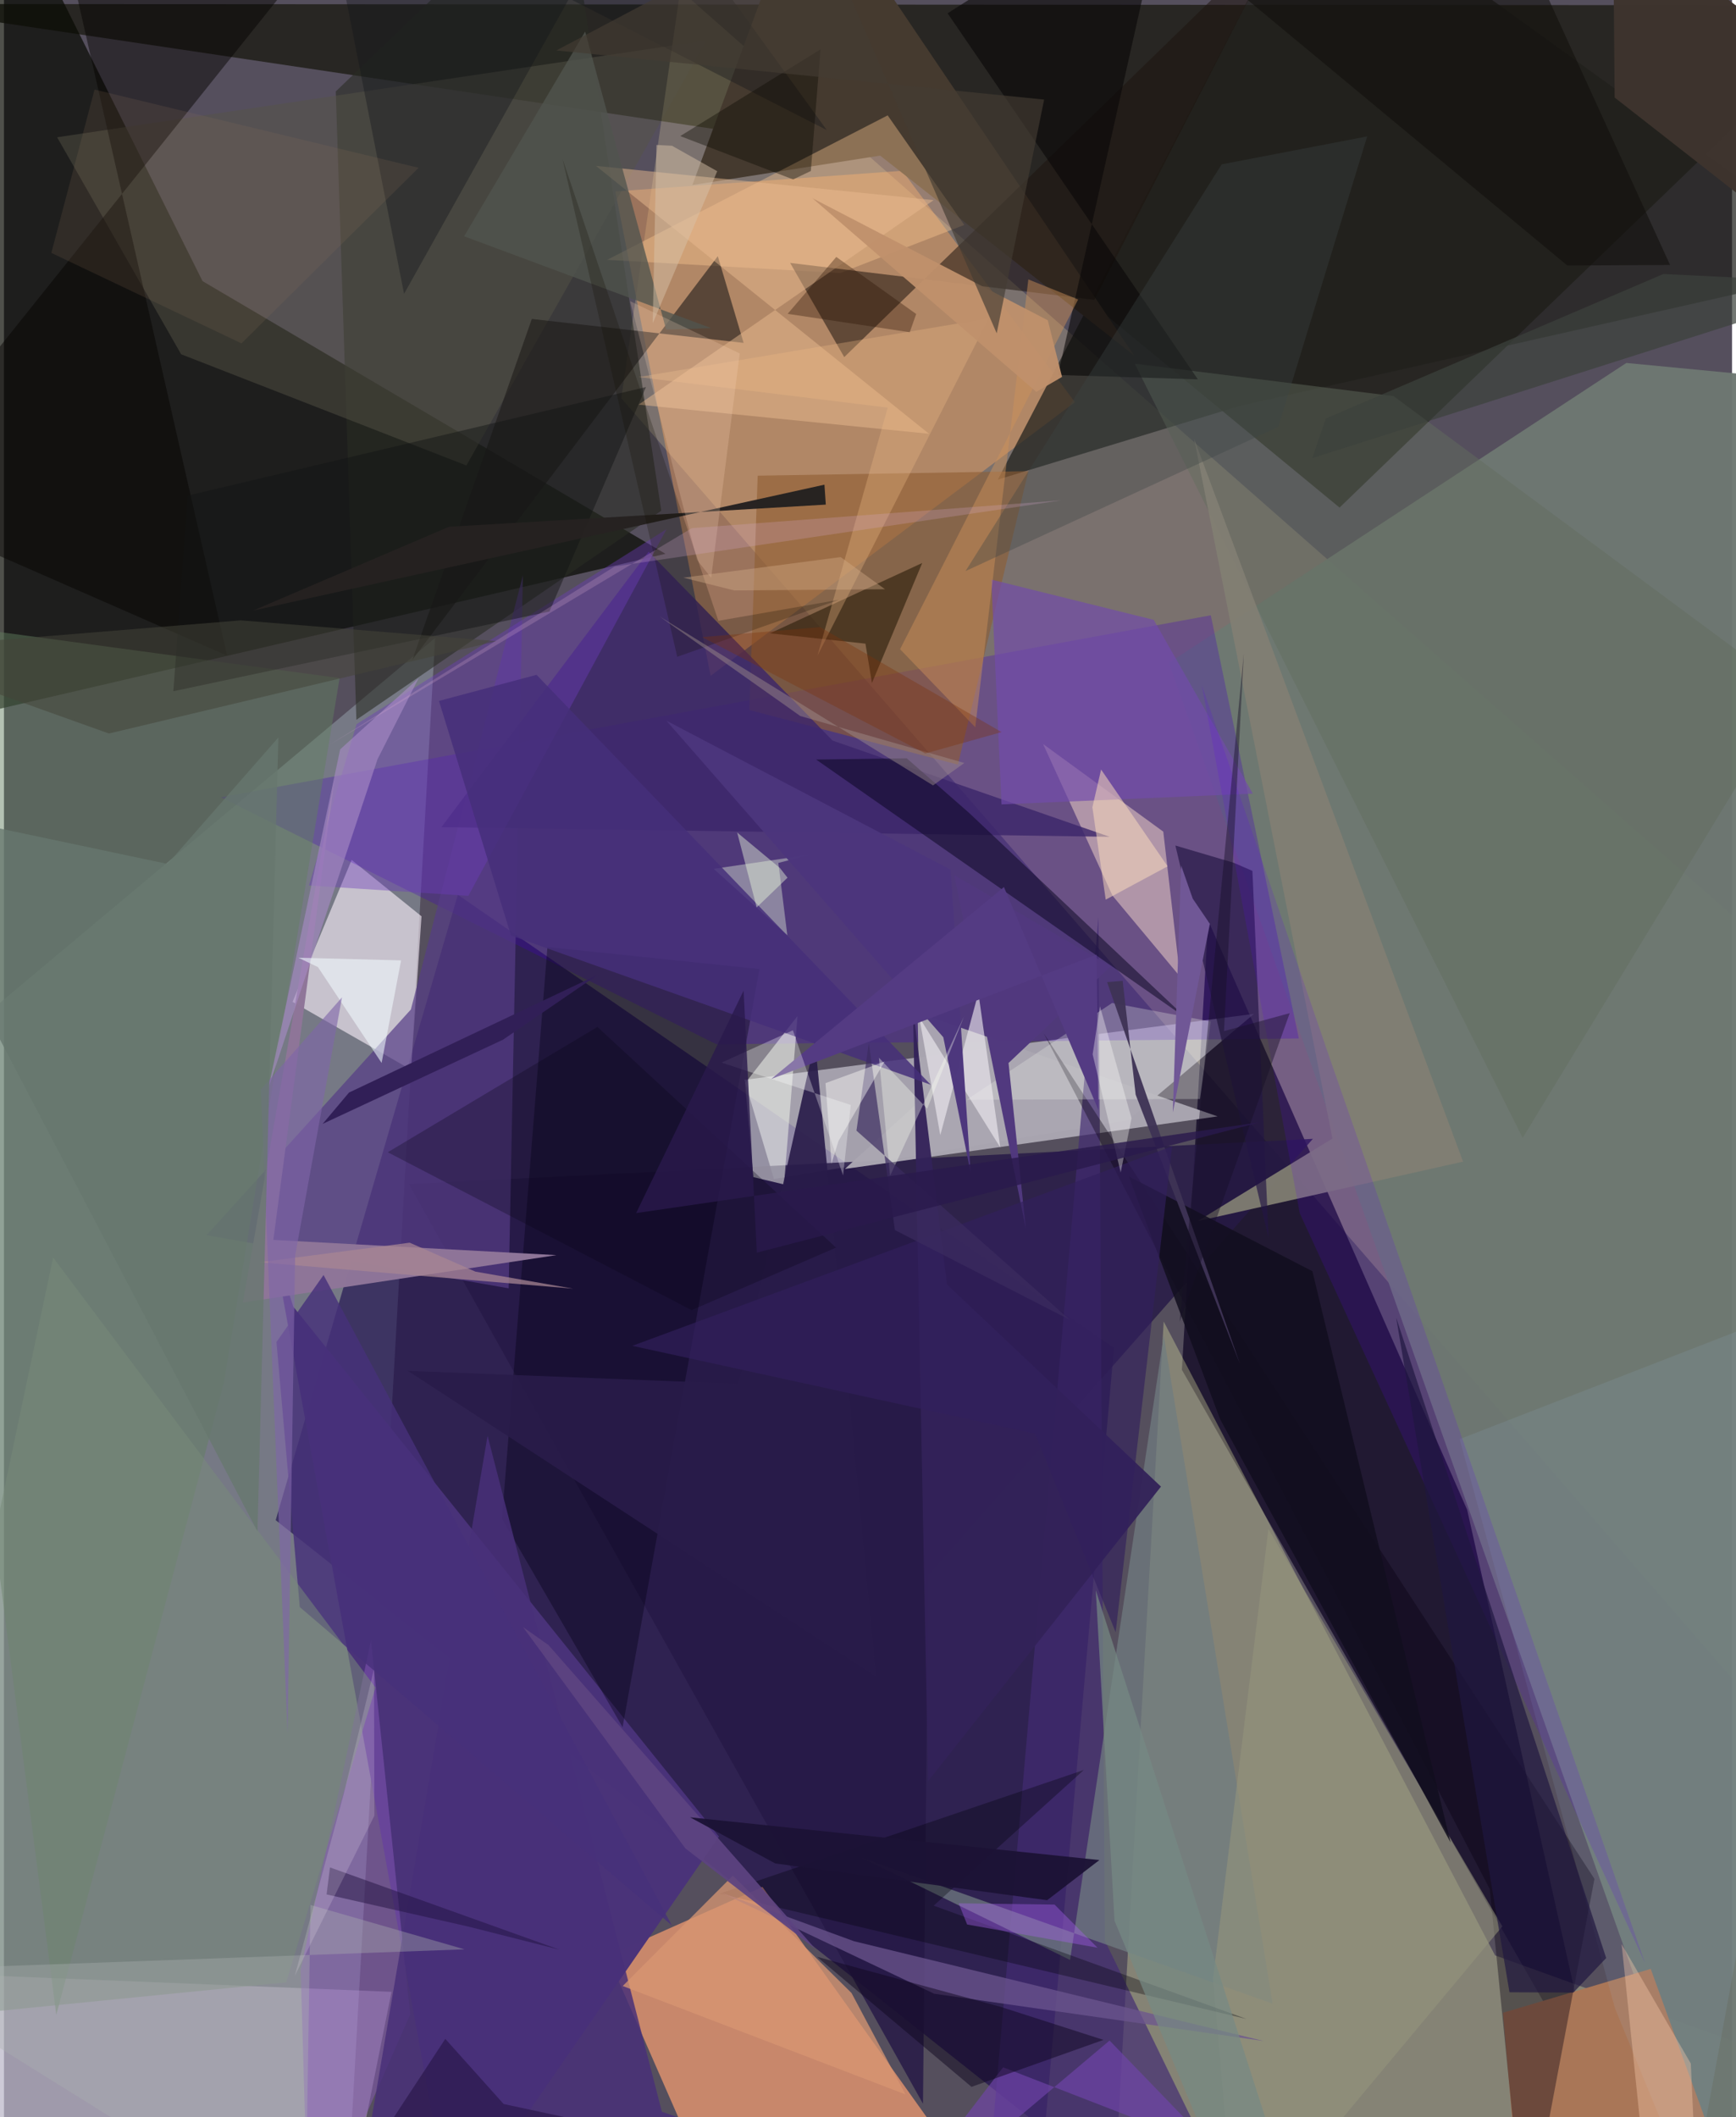 <svg xmlns="http://www.w3.org/2000/svg" width="228" height="278" viewBox="0 0 836 1024"><path fill="#554f5d" d="M0 0h836v1024H0z"/><path fill="#8c96a0" fill-opacity=".592" d="M208.58 308.564l-224.802 188.45L-48.6 1056.22l215.75-10.135z"/><path fill="#140049" fill-opacity=".573" d="M536.99 651.925L219.565 432.76 131.46 735.257l372.079 294.846z"/><path fill="#1b1b12" fill-opacity=".769" d="M-62 1.924l960 .646-251.883 242.924L441.695 77.017z"/><path fill="#090b03" fill-opacity=".714" d="M320.025 267.861L96.06 135.961 3.221-50.28-62 356.759z"/><path fill="#ffedad" fill-opacity=".216" d="M898 883.258V497.13L327.159-4.747l-28.5 197.345z"/><path fill="#09011f" fill-opacity=".686" d="M707.879 730.328l63.574 284.446-201.596-352.23 12.74-217.3z"/><path fill="#f5fcae" fill-opacity=".302" d="M535.687 1086l25.354-446.835 160.311 306.58L898 1009.42z"/><path fill="#f8f5ff" fill-opacity=".49" d="M372.486 570.24l-14.282-47.951 246.503-31.9-60.812 51.398z"/><path fill="#ffa372" fill-opacity=".678" d="M366.922 912.624l-74.887 33.38L353.36 1086l112.037-35.358z"/><path fill="#ffa95b" fill-opacity=".412" d="M518.106 194.53l-83.49-111.939-138.845 9.994 46.085 234.282z"/><path fill="#6e7872" fill-opacity=".965" d="M898 186.374l-113.134-10.823-221.276 145.07L834.85 1086z"/><path fill="#fdf4fd" fill-opacity=".596" d="M139.604 484.563l28.598-68.652 33.804 27.277-5.078 74.166z"/><path fill="#4300c0" fill-opacity=".282" d="M626.426 502.3l-281.812 2.75-239.706-119.432 478.929-88.024z"/><path fill="#4a3379" fill-opacity=".992" d="M139.953 631.958l205.936 256.316-129.164 186.742-86.677-474.307z"/><path fill="#282b23" fill-opacity=".58" d="M170.497 348.143L160.52 44.235 271.117-62l46.87 309.033z"/><path fill="#f3dffb" fill-opacity=".329" d="M168.443 1058.224L-62 1013.164v-59.873l249.49 10.09z"/><path fill="#261946" fill-opacity=".82" d="M447.15 761.962l186.072-211.15-437.327 21.855 248.71 444.843z"/><path fill="#20201c" fill-opacity=".729" d="M898 128.602L634.104-62 480.807 231.952l116.4-35.429z"/><path fill="#fddfcf" fill-opacity=".478" d="M536.275 433.178l-33.564-73.311 58.137 42.373 8.109 70.116z"/><path fill="#563c86" fill-opacity=".702" d="M244.159 623.116l6.89-344.773-54.186 209.905L98.03 597.416z"/><path fill="#8f5e33" fill-opacity=".604" d="M461.494 369.812l34.12-141.93-130.982 2.185-4.034 113.343z"/><path fill="#050015" fill-opacity=".373" d="M365.487 468.684l-102.57-10.629-21.998 276.52 58.36 100.802z"/><path fill="#453a2f" d="M423.875 75.253L546.74 171.94 388.863-62 333.049 89.495z"/><path fill="#f4f7ee" fill-opacity=".522" d="M358.556 523.878l25.343-32.439-6.52 81.445-14.865-3.563z"/><path fill="#3c266a" fill-opacity=".82" d="M400.843 358.185l134.044 46.543-323.271-4.658 100.26-133.245z"/><path fill="#ffcb95" fill-opacity=".38" d="M427.513 55.802l-135.67 69.868 112.69 6.397 60.038-23.266z"/><path fill="#627e5f" fill-opacity=".475" d="M162.377 327.97l-55.983 340.79-81.078 305.795L-62 297.582z"/><path fill="#1e1610" fill-opacity=".541" d="M619.864-34.798l-213.362 207.52-26.163-45.554 147.145 17.848z"/><path fill="#aaa6b2" fill-opacity=".973" d="M441.988 489.85l145.134 50.107-180.308 25.405 36.049-32.688z"/><path fill="#a97657" d="M796.655 952.283l-71.454 21.209 5.544 64.141 94.354-6.868z"/><path fill="#555347" fill-opacity=".471" d="M223.712 225.14L339.903 19.538 25.71 66.394l59.998 104.953z"/><path fill="#050401" fill-opacity=".471" d="M29.924-25.632l78.043 342.754L-62 242.642 137.938-7.244z"/><path fill="#432b72" fill-opacity=".682" d="M604.378 1086l-71.83-147.478-3.047-494.96-55.101 631.343z"/><path fill="#8e7598" fill-opacity=".992" d="M267.256 607.062l-136.939-7.363 29.495-222.53-44.207 252.8z"/><path fill="#291c4a" fill-opacity=".914" d="M392.354 503.415l-36.95 165.879-159.965-6.252L421.918 810.88z"/><path fill="#080011" fill-opacity=".38" d="M735.98 1086l-17.196-172.32-215.736-413.852 266.383 408.92z"/><path fill="#06021c" fill-opacity=".498" d="M572.073 492.544L392.907 367.361l43.826-.598 30.219 26.454z"/><path fill="#626c5e" fill-opacity=".471" d="M672.265 191.577l193.548 143.277-131.09 215.504-187.686-374.453z"/><path fill="#6c3dba" fill-opacity=".408" d="M224.662 433.29l95.877-177.353-149.975 94.324-22.994 77.997z"/><path fill="#707d81" fill-opacity=".733" d="M561.078 645.996l52.67 323.112-199.065-70.68 101.072 49.532z"/><path fill="#1e1a19" fill-opacity=".592" d="M345.338 123.918l-147.75 195.185 57.784-164.838 102.458 11.582z"/><path fill="#e9b990" fill-opacity=".49" d="M449.753 96.8l-142.747 98.915 140.519 14.093L286.38 80.225z"/><path fill="#827f73" fill-opacity=".933" d="M575.806 212.335l130.078 349.5-128.386 28.758 65.185-39.926z"/><path fill="#231644" fill-opacity=".667" d="M566.702 408.953l45.083 189.845-7.817-177.59-9.141-3.948z"/><path fill="#332259" fill-opacity=".949" d="M439.758 487.624l7.338 373.812L559.733 719.02l-103.517-97.77z"/><path fill="#e2efd9" fill-opacity=".412" d="M378.978 452.382l-35.612-32.15 46.744-6.913-15.485 4.063z"/><path fill="#2b1e0b" fill-opacity=".612" d="M419.913 330.362l-3.15-19.051-46.148-5.004 73.619-34.01z"/><path fill="#895abc" fill-opacity=".486" d="M147.433 1086l49.104-111.718-18.973-180.942-34.03 159.388z"/><path fill="#ebede8" fill-opacity=".286" d="M465.745 531.917l112.824-.366 5.257-37.487-47.742-8.952z"/><path fill="#714bac" fill-opacity=".671" d="M556.227 299.796l47.943 84.062-121.574 5.197-4.955-108.736z"/><path fill="#51397e" fill-opacity=".992" d="M535.443 467.367l-75.708-44.09 34.612 170.945-8.359-80.08z"/><path fill="#090808" fill-opacity=".6" d="M509.922 181.363L564.452-62 456.504 6.423 577.572 183.48z"/><path fill="#96967d" fill-opacity=".557" d="M584.878 957.121l26.834-217.576 113.18 192.172L596.253 1086z"/><path fill="#ce925a" fill-opacity=".463" d="M519.646 144.852l-86.132 169.146 36.376 37.751 25.675-216.612z"/><path fill="#a4d0f9" fill-opacity=".098" d="M898 620.793l-193.752 75.251L779.34 971.24l37.214 90.99z"/><path fill="#01010b" fill-opacity=".333" d="M522.417 856.071l-72.645 65.635 151.373 54.808-254.81-60.652z"/><path fill="#efecf1" fill-opacity=".624" d="M471.396 480.188l10.58 74.767-39.153-62.882 10.143 56.987z"/><path fill="#120e1e" fill-opacity=".867" d="M632.98 614.837l-88.81-45.821 44.192 117.443 111.47 204.674z"/><path fill="#483078" fill-opacity=".847" d="M318.298 1021.39l-84.337-326.94-61.371 361.243L506.348 1086z"/><path fill="#5d00f7" fill-opacity=".157" d="M626.882 586.84L579.42 331.166l61.808 180.202 152.726 438.219z"/><path fill="#4c357d" fill-opacity=".98" d="M320.452 348.557l137.48 72.05 9.713 146.531-13.217-65.465z"/><path fill="#6c558e" fill-opacity=".745" d="M609.51 987.19l-159.483-22.893-103.587-49.112 64.77 23.712z"/><path fill="#3c4444" fill-opacity=".353" d="M465.172 276.207L589.108 79.49l70.387-13.518-43.001 140.524z"/><path fill="#121515" fill-opacity=".463" d="M310.587 187.204l-46.71 108.576-181.921 38.538 6.927-94.614z"/><path fill="#47317a" fill-opacity=".812" d="M154.608 616.677l168.524 314.605-180.017-153.99-11.281-128.216z"/><path fill="#d89673" fill-opacity=".753" d="M352.62 907.173l-53.278 53.388 136.78 52.424-26.092-49.04z"/><path fill="#13151b" fill-opacity=".365" d="M153.415-62L398.051 62.906 307.69-62 193.56 142.136z"/><path fill="#a78ac4" fill-opacity=".631" d="M162.643 362.446l37.966-34.46-19.871 39.187-52.828 159.235z"/><path fill="#262221" fill-opacity=".984" d="M215.328 254.778l-94.767 40.524 276.368-60.884.656 9.644z"/><path fill="#eeb985" fill-opacity=".325" d="M427.53 197.162l-33.99 119.976 82.895-163.187-169.42 28.431z"/><path fill="#f7c9aa" fill-opacity=".388" d="M794.396 1054.38l-11.817-114.109 33.476 57.803 1.183 25.954z"/><path fill="#778b7a" fill-opacity=".529" d="M136.529 958.786L-54.196 977.74l77.975-369.533L179.76 816.223z"/><path fill="#7044ab" fill-opacity=".651" d="M417.37 1086l117.493-99.076 50.903 52.686-102.397-39.73z"/><path fill="#070416" fill-opacity=".286" d="M332.65 633.675l-146.976-76.372 101.432-60.617 115.429 106.742z"/><path fill="#20123f" fill-opacity=".482" d="M157.725 903.204l111.09 39.805-44.075-11.17-68.66-15.578z"/><path fill="#10071f" fill-opacity=".494" d="M468.072 1009.338l-74.731-62.903 88.791 24.196 49.791 15.993z"/><path fill="#462f7a" fill-opacity=".839" d="M448.343 524.646l-203.06-72.182-34.826-113.452 47.19-12.636z"/><path fill="#51544e" fill-opacity=".773" d="M281.168 15.26l39.171 144.17 21.72-.754-119.463-44.375z"/><path fill="#110f0c" fill-opacity=".561" d="M756.305 128.423L527.07-62l214.482 49.02 64.466 141.145z"/><path fill="#311f57" d="M154.169 543.582l87.258-40.717 46.028-31.505-120.53 57.068z"/><path fill="#fedbbc" fill-opacity=".212" d="M355.95 170.95l-13.822 108.53-6.853-8.667-32.373-125.139z"/><path fill="#f0fcfe" fill-opacity=".565" d="M192.122 464.503l-9.426 49.61-30.802-46.367-9.458-4.518z"/><path fill="#3e3355" fill-opacity=".953" d="M547.484 529.453l-6.292-55.067-7.52.625 64.241 184.635z"/><path fill="#161025" fill-opacity=".431" d="M568.74 639.269l53.264-149.24-31.78 8.694 9.58-182.645z"/><path fill="#543b83" d="M528.554 461.732l.965 75.275-45.759-107.965-112.566 92.832z"/><path fill="#a88693" fill-opacity=".741" d="M275.313 623.276l-47.223-8.234-31.803-13.997-72.6 9.466z"/><path fill="#5d4380" fill-opacity=".929" d="M263.413 795.638l-12.32-8.69 78.544 107.047 62.9 48.625z"/><path fill="#0b0801" fill-opacity=".384" d="M395.011 23.903l-4.659 58.795-8.578 4.088-54.606-20.97z"/><path fill="#1c1235" fill-opacity=".949" d="M504.66 919.06l25.285-19.419-198.02-20.675 41.235 22.327z"/><path fill="#32205c" fill-opacity=".651" d="M565.106 554.418l-27.298 235.016-38.99-95.994-194.854-42.511z"/><path fill="#8b735c" fill-opacity=".173" d="M200.59 81.16L43.826 43.317 22.92 122.322l91.987 43.757z"/><path fill="#120f01" fill-opacity=".243" d="M345.617 300.269L270.213 76.87l55.497 240.8 78.258-27.585z"/><path fill="#c0906c" fill-opacity=".949" d="M511.873 182.304l-6.891-27.393-113.873-59.057 108.32 93.684z"/><path fill="#20163f" fill-opacity=".682" d="M673.506 637.25l101.602 309.778-15.862 16.724-30.916-.16z"/><path fill="#3e342e" fill-opacity=".992" d="M779.21 47.172l-.784-89.237L898 47.904v92.22z"/><path fill="#433c32" fill-opacity=".659" d="M480.267 161.214L503.2 48.164 267.222 24.397l124.785-65.926z"/><path fill="#fff" fill-opacity=".302" d="M405.948 568.51l-24.279-70.193-34.547 15.635 62.547 20.476z"/><path fill="#fadbbd" fill-opacity=".525" d="M530.764 372.195l-4.213 18.267 6.45 44.665 29.95-16.117z"/><path fill="#effede" fill-opacity=".424" d="M375.394 419.835l-20.691-17.196 9.442 36.243 14.913-14.367z"/><path fill="#a3928e" fill-opacity=".439" d="M385.243 346.314l79.365 22.712-15.16 10.847-132.202-81.668z"/><path fill="#fffffc" fill-opacity=".345" d="M545.488 540.856l-5.245 26.227-13.565-57.146 3.542-23.23z"/><path fill="#7f65a8" fill-opacity=".624" d="M140.866 607.277l-3.682 230.662-12.903-310.995 39.24-44.536z"/><path fill="#444439" fill-opacity=".533" d="M114.6 300.046L-62 314.454l112.776 40.324 187.558-44.676z"/><path fill="#abafaf" fill-opacity=".376" d="M148.289 921.353l-2.546 161.214L-62 953.18l284.831-10.351z"/><path fill="#f9eef8" fill-opacity=".184" d="M164.271 868.067l14.744-60.748.192 70.85-38.526 77.521z"/><path fill="#3c413c" fill-opacity=".722" d="M632.922 221.568l6.583-19.163 163.272-69.885L898 137.195z"/><path fill="#a661eb" fill-opacity=".4" d="M529.019 942.035l-63.064-11.224-4.09-10.24 46.394.613z"/><path fill="#271546" fill-opacity=".627" d="M312.86 1032.909l-161.462 47.825 62.11-94.608 28.217 31.512z"/><path fill="#705796" d="M583.391 446.836l-8.287-12.173-5.598-15.99-4.057 119.394z"/><path fill="#d8c3aa" fill-opacity=".478" d="M313.858 156.373l1.813-86.258 7.516.391 21.872 12.303z"/><path fill="#fbfff1" fill-opacity=".349" d="M423.29 511.582l23.33 24.689 17.821-44.636-35.759 77.074z"/><path fill="#768984" fill-opacity=".706" d="M528.193 769.14l9.06 159.879 49.776 119.563 40.965 30.946z"/><path fill="#7b3309" fill-opacity=".349" d="M394.833 303.315l-57.063 4.84 107.954 56.29 36.89-10.354z"/><path fill="#d8accf" fill-opacity=".243" d="M157.572 360.216l175.212-104.772L511.535 242l-216.063 31.979z"/><path fill="#67776e" fill-opacity=".78" d="M79.15 417.867L-62 388.04l184.644 352.67 10.116-384.023z"/><path fill="#291100" fill-opacity=".337" d="M441.309 151.865l-3.114 8.83-59.066-8.899 23.534-27.519z"/><path fill="#d6ae8a" fill-opacity=".384" d="M328.676 279.404l24.618 6.166 72.948-.57-21.474-15.552z"/><path fill="#3b2c5f" fill-opacity=".694" d="M418.403 504.408l12.613 90.534 84.675 43.447-103.276-91.528z"/><path fill="#291a4c" fill-opacity=".804" d="M364.221 605.862l243.785-63.147-302.178 44.008 51.986-107.58z"/><path fill="#fefefb" fill-opacity=".424" d="M426.016 513.434l-22.295 38.416-3.384 11.04-2.897-39.012z"/></svg>